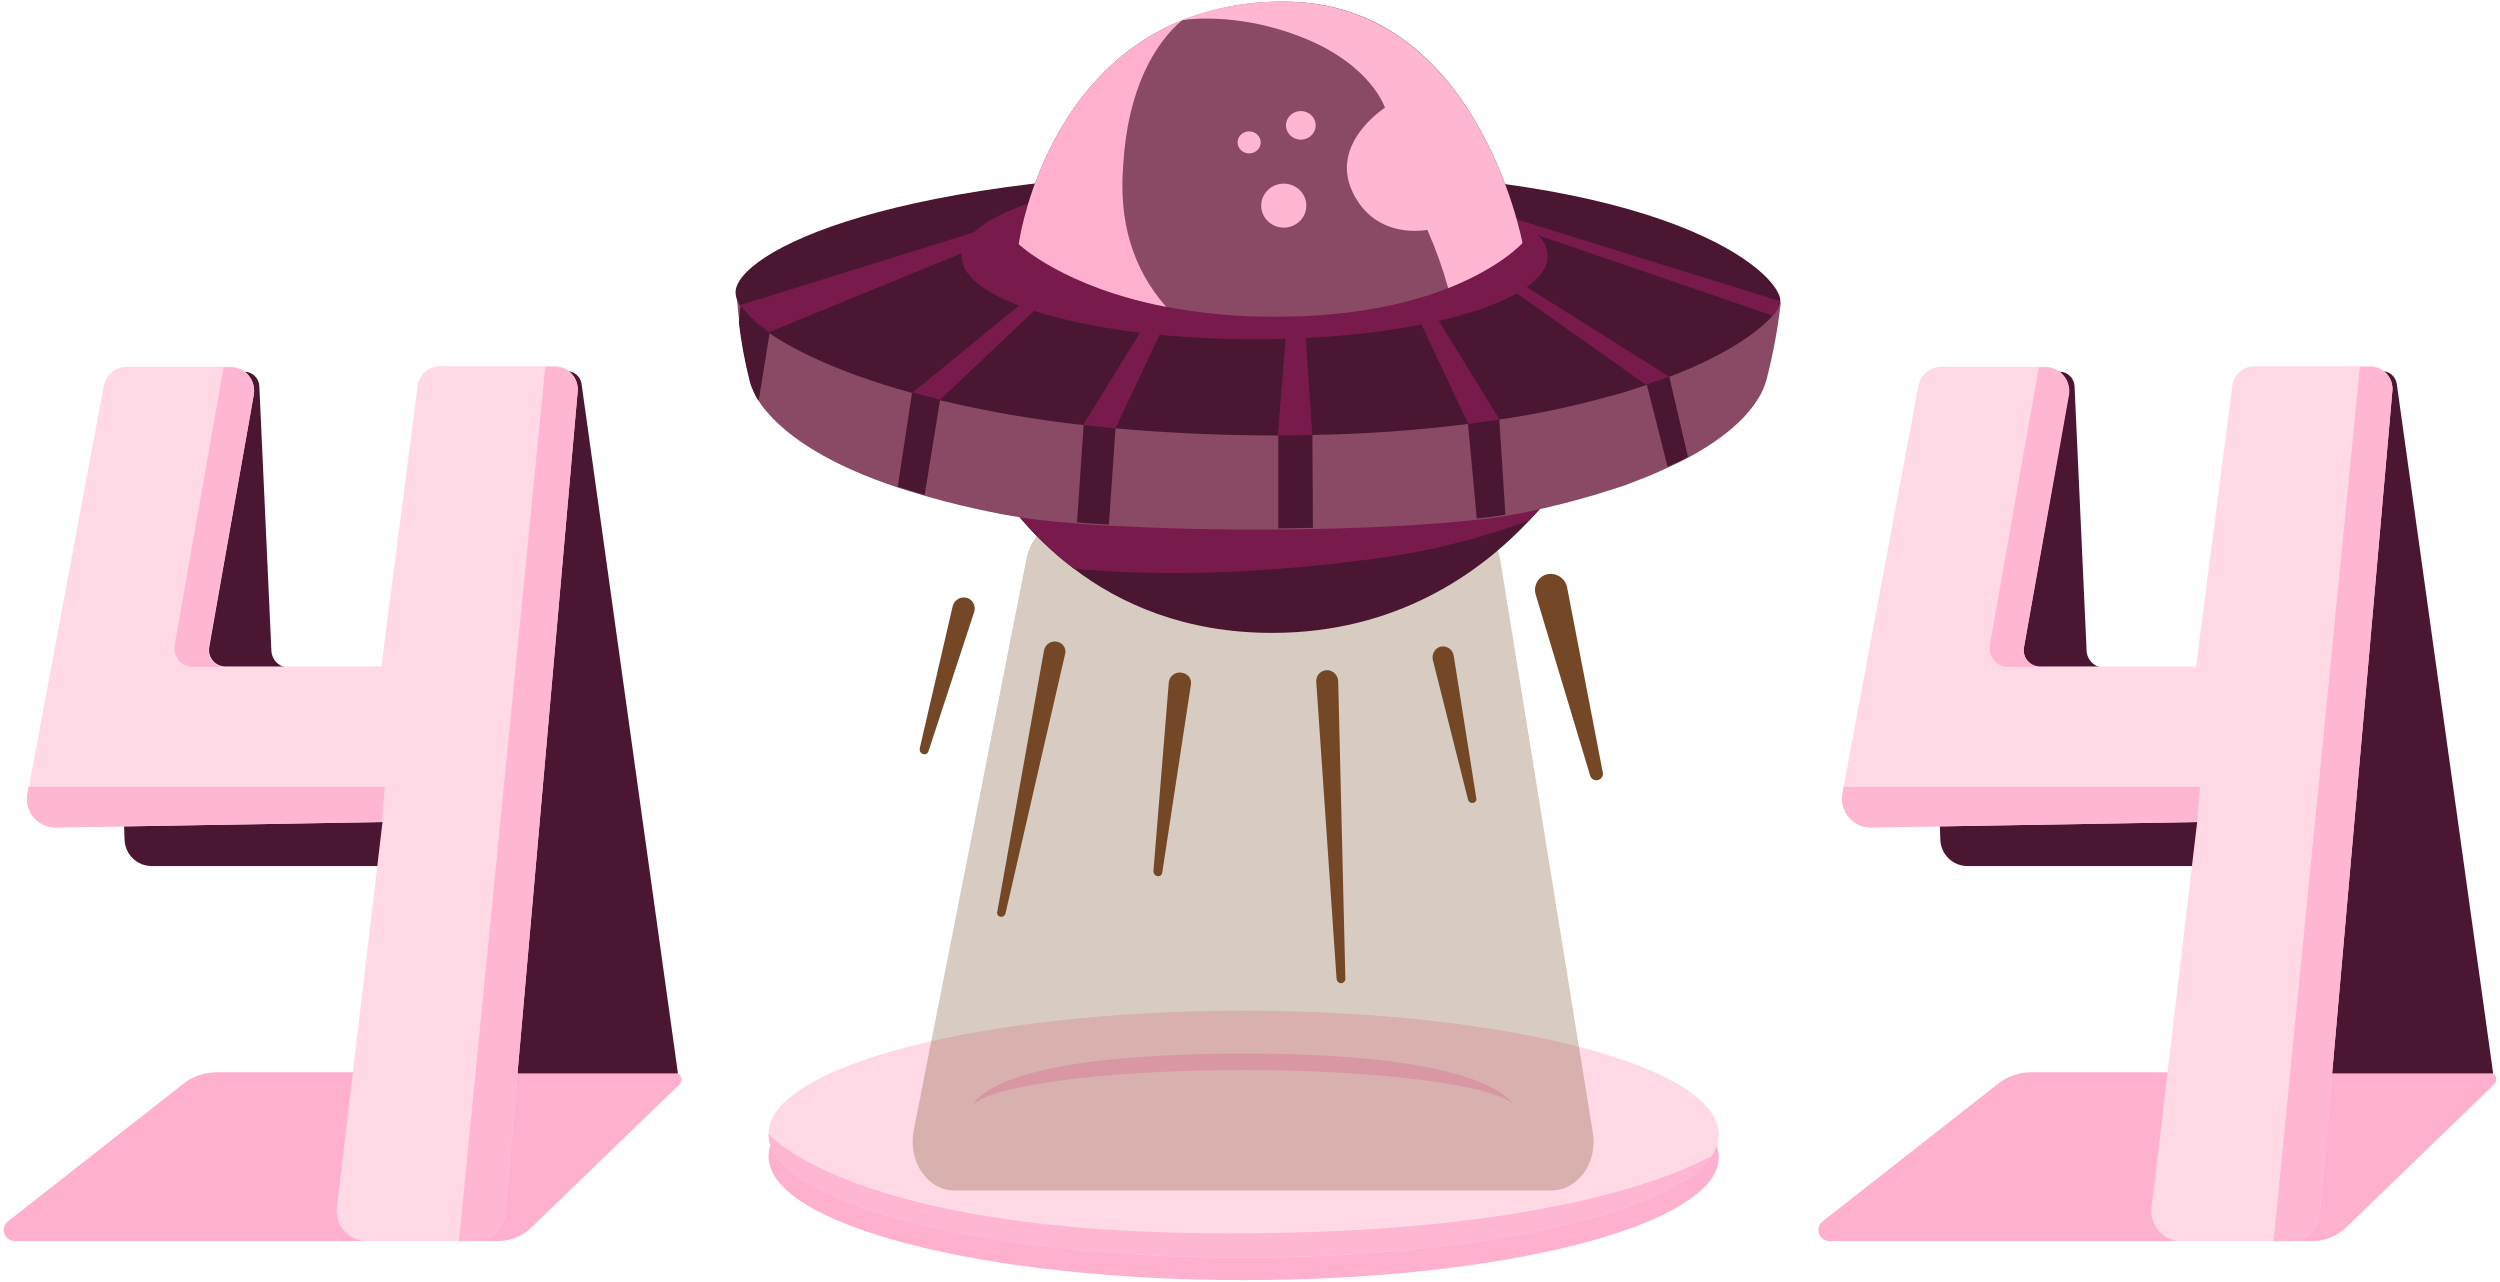 <svg width="394" height="202" viewBox="0 0 394 202" fill="none" xmlns="http://www.w3.org/2000/svg">
<g clip-path="url(#clip0_371_57090)">
<path d="M121.119 182.249C121.119 171.589 154.658 162.836 195.997 162.836C237.335 162.836 270.874 171.589 270.874 182.335C270.86 183.552 270.466 184.733 269.748 185.715C263.508 194.815 232.829 201.748 195.997 201.748C154.658 201.748 121.119 192.995 121.119 182.249Z" fill="#FFB0CF"/>
<path d="M106.213 168.989H34.109C32.261 168.994 30.465 169.602 28.995 170.723L1.263 192.475C0.976 192.695 0.764 193 0.658 193.346C0.552 193.692 0.556 194.062 0.671 194.406C0.785 194.749 1.004 195.048 1.297 195.262C1.589 195.475 1.941 195.591 2.303 195.595H78.481C80.413 195.576 82.268 194.834 83.68 193.515L106.993 170.983C107.163 170.826 107.281 170.621 107.333 170.396C107.385 170.171 107.368 169.935 107.283 169.72C107.199 169.504 107.052 169.32 106.861 169.189C106.67 169.059 106.444 168.989 106.213 168.989Z" fill="#FFB0CF"/>
<path d="M392.29 168.989H320.099C318.251 168.994 316.456 169.602 314.986 170.723L287.254 192.475C286.966 192.695 286.755 193 286.649 193.346C286.543 193.692 286.547 194.063 286.662 194.406C286.776 194.749 286.995 195.049 287.287 195.262C287.58 195.475 287.932 195.591 288.294 195.595H364.471C366.404 195.576 368.259 194.834 369.671 193.515L392.984 170.983C393.169 170.84 393.304 170.643 393.371 170.419C393.438 170.196 393.433 169.956 393.356 169.736C393.279 169.515 393.135 169.324 392.944 169.19C392.753 169.056 392.524 168.986 392.29 168.989Z" fill="#FFB0CF"/>
<path d="M121.119 178.696C121.119 168.036 154.658 159.283 195.997 159.283C237.335 159.283 270.874 168.036 270.874 178.783C270.86 179.999 270.466 181.181 269.748 182.162C263.508 191.262 232.829 198.195 195.997 198.195C154.658 198.195 121.119 189.442 121.119 178.696Z" fill="#FFD9E5"/>
<path d="M269.748 182.163C263.508 191.263 232.916 198.196 195.997 198.196C154.658 198.196 121.119 189.443 121.119 178.696C121.119 178.696 134.119 194.382 193.397 194.382C244.355 194.469 264.895 184.849 269.748 182.163Z" fill="#FFB6D2"/>
<path d="M238.635 174.189C235.776 171.069 217.749 168.643 195.997 168.643C173.291 168.643 154.745 171.243 153.098 174.536C153.878 172.629 159.078 166.043 195.997 166.043C229.969 166.043 237.162 171.936 238.635 174.189Z" fill="#FFB6D2"/>
<path d="M106.82 168.99L91.653 60.487C91.57 59.928 91.287 59.418 90.857 59.052C90.427 58.685 89.879 58.487 89.314 58.493H68.861C68.524 58.495 68.191 58.569 67.885 58.709C67.579 58.85 67.306 59.054 67.084 59.308C66.863 59.562 66.698 59.861 66.601 60.183C66.504 60.506 66.477 60.846 66.521 61.18L71.634 102.172C71.684 102.553 71.651 102.94 71.538 103.307C71.426 103.674 71.236 104.013 70.981 104.3C70.727 104.587 70.413 104.817 70.062 104.973C69.712 105.129 69.332 105.208 68.948 105.205H45.548C44.841 105.21 44.159 104.942 43.643 104.459C43.127 103.975 42.816 103.311 42.775 102.605L40.868 60.833C40.839 60.23 40.58 59.661 40.145 59.242C39.711 58.824 39.132 58.587 38.529 58.58H19.376C19.059 58.574 18.745 58.633 18.453 58.754C18.16 58.874 17.896 59.054 17.676 59.282C17.456 59.51 17.286 59.781 17.176 60.078C17.066 60.374 17.018 60.691 17.036 61.007L19.636 132.418C19.688 133.511 20.158 134.542 20.948 135.3C21.738 136.058 22.788 136.484 23.882 136.491H75.967L80.041 169.163H106.82V168.99Z" fill="#4B1631"/>
<path d="M392.897 168.99L377.731 60.487C377.647 59.928 377.364 59.418 376.934 59.052C376.504 58.685 375.956 58.487 375.391 58.493H354.938C354.601 58.495 354.269 58.569 353.962 58.709C353.656 58.85 353.383 59.054 353.162 59.308C352.94 59.562 352.776 59.861 352.679 60.183C352.581 60.506 352.554 60.846 352.598 61.18L357.712 102.172C357.761 102.553 357.728 102.94 357.616 103.307C357.503 103.674 357.313 104.013 357.059 104.3C356.804 104.587 356.491 104.817 356.14 104.973C355.789 105.129 355.409 105.208 355.025 105.205H331.626C330.918 105.21 330.236 104.942 329.72 104.459C329.204 103.975 328.894 103.311 328.852 102.605L326.946 60.833C326.916 60.23 326.658 59.661 326.223 59.242C325.788 58.824 325.21 58.587 324.606 58.58H305.54C305.223 58.574 304.909 58.633 304.617 58.754C304.324 58.874 304.06 59.054 303.84 59.282C303.62 59.51 303.45 59.781 303.34 60.078C303.23 60.374 303.182 60.691 303.2 61.007L305.8 132.418C305.852 133.511 306.322 134.542 307.112 135.3C307.902 136.058 308.952 136.484 310.046 136.491H362.131L366.205 169.163H392.897V168.99Z" fill="#4B1631"/>
<path d="M91.046 61.613L79.607 191.262C79.511 192.439 78.977 193.537 78.111 194.34C77.244 195.142 76.108 195.59 74.927 195.595H57.767C57.1 195.595 56.44 195.454 55.832 195.179C55.223 194.905 54.68 194.505 54.237 194.006C53.795 193.506 53.464 192.918 53.265 192.281C53.067 191.643 53.007 190.971 53.088 190.309L60.281 129.557L8.889 130.424C8.225 130.435 7.567 130.299 6.962 130.026C6.356 129.753 5.819 129.349 5.388 128.844C4.958 128.339 4.644 127.744 4.47 127.103C4.296 126.463 4.266 125.791 4.382 125.137L4.556 124.011L16.342 60.833C16.501 59.983 16.951 59.215 17.616 58.661C18.28 58.107 19.117 57.803 19.982 57.8H36.361C36.898 57.809 37.426 57.932 37.91 58.163C38.395 58.394 38.824 58.726 39.169 59.136C39.514 59.547 39.767 60.027 39.911 60.544C40.054 61.061 40.085 61.603 40.001 62.133L32.981 101.998C32.915 102.374 32.933 102.761 33.034 103.129C33.134 103.498 33.316 103.839 33.564 104.13C33.813 104.42 34.123 104.651 34.472 104.807C34.82 104.963 35.2 105.04 35.581 105.031H60.107L65.827 60.746C65.947 59.91 66.363 59.144 66.999 58.588C67.635 58.031 68.449 57.721 69.294 57.713H87.58C88.064 57.741 88.537 57.864 88.974 58.075C89.41 58.286 89.8 58.582 90.122 58.944C90.444 59.306 90.691 59.728 90.85 60.186C91.009 60.644 91.075 61.129 91.046 61.613Z" fill="#FFD9E5"/>
<path d="M60.627 124.011L60.194 129.557L8.802 130.424C8.138 130.435 7.48 130.299 6.875 130.026C6.269 129.753 5.732 129.349 5.301 128.844C4.871 128.339 4.557 127.744 4.383 127.103C4.209 126.463 4.179 125.791 4.296 125.137L4.469 124.011H60.627Z" fill="#FFB6D2"/>
<path d="M91.046 61.613L79.606 191.262C79.511 192.439 78.977 193.538 78.11 194.34C77.244 195.142 76.108 195.59 74.927 195.595H72.327L85.933 57.8H87.579C88.061 57.811 88.536 57.92 88.974 58.12C89.412 58.32 89.805 58.607 90.13 58.964C90.454 59.32 90.702 59.739 90.86 60.194C91.017 60.65 91.081 61.132 91.046 61.613Z" fill="#FFB6D2"/>
<path d="M32.896 102.084C32.829 102.461 32.847 102.847 32.948 103.215C33.048 103.584 33.23 103.926 33.478 104.216C33.727 104.506 34.037 104.737 34.386 104.893C34.734 105.049 35.114 105.126 35.495 105.118H30.469C30.035 105.12 29.606 105.028 29.212 104.847C28.818 104.667 28.468 104.402 28.187 104.071C27.906 103.741 27.701 103.353 27.587 102.935C27.472 102.517 27.45 102.079 27.522 101.651L35.236 57.886H36.362C36.899 57.895 37.427 58.019 37.911 58.249C38.396 58.48 38.825 58.812 39.17 59.223C39.515 59.633 39.768 60.114 39.911 60.63C40.055 61.147 40.086 61.689 40.002 62.219L32.896 102.084Z" fill="#FFB6D2"/>
<path d="M377.037 61.613L365.597 191.262C365.502 192.439 364.968 193.537 364.101 194.34C363.235 195.142 362.099 195.59 360.918 195.595H343.758C343.091 195.595 342.431 195.454 341.822 195.179C341.214 194.905 340.67 194.505 340.228 194.006C339.786 193.506 339.454 192.918 339.256 192.281C339.058 191.643 338.997 190.971 339.078 190.309L346.271 129.557L294.88 130.424C294.216 130.435 293.558 130.299 292.952 130.026C292.347 129.753 291.81 129.349 291.379 128.844C290.948 128.339 290.635 127.744 290.461 127.103C290.287 126.463 290.257 125.791 290.373 125.137L290.546 124.011L302.333 60.833C302.492 59.983 302.942 59.215 303.607 58.661C304.271 58.107 305.108 57.803 305.973 57.8H322.352C322.889 57.809 323.417 57.932 323.901 58.163C324.386 58.394 324.815 58.726 325.16 59.136C325.505 59.547 325.758 60.027 325.901 60.544C326.045 61.061 326.076 61.603 325.992 62.133L318.972 101.998C318.906 102.374 318.924 102.761 319.024 103.129C319.125 103.498 319.306 103.839 319.555 104.13C319.804 104.42 320.114 104.651 320.462 104.807C320.811 104.963 321.19 105.04 321.572 105.031H346.098L351.818 60.746C351.938 59.91 352.354 59.144 352.989 58.588C353.625 58.031 354.44 57.721 355.284 57.713H373.571C374.059 57.725 374.541 57.838 374.984 58.045C375.428 58.251 375.824 58.546 376.149 58.911C376.474 59.277 376.721 59.705 376.873 60.17C377.026 60.635 377.082 61.126 377.037 61.613Z" fill="#FFD9E5"/>
<path d="M346.705 124.011L346.271 129.557L294.88 130.424C294.216 130.435 293.558 130.299 292.952 130.026C292.347 129.753 291.81 129.349 291.379 128.844C290.948 128.339 290.635 127.744 290.461 127.103C290.287 126.463 290.257 125.791 290.373 125.137L290.546 124.011H346.705Z" fill="#FFB6D2"/>
<path d="M377.037 61.613L365.597 191.262C365.501 192.439 364.968 193.538 364.101 194.34C363.234 195.143 362.098 195.591 360.917 195.596H358.317L371.924 57.8H373.57C374.057 57.796 374.538 57.895 374.984 58.09C375.43 58.285 375.829 58.572 376.156 58.931C376.483 59.291 376.731 59.716 376.883 60.178C377.034 60.64 377.087 61.129 377.037 61.613Z" fill="#FFB6D2"/>
<path d="M318.973 102.084C318.907 102.461 318.925 102.847 319.025 103.215C319.126 103.584 319.307 103.926 319.556 104.216C319.805 104.506 320.115 104.737 320.463 104.893C320.812 105.049 321.191 105.126 321.573 105.118H316.547C316.113 105.12 315.684 105.028 315.29 104.847C314.896 104.667 314.546 104.402 314.265 104.071C313.984 103.741 313.779 103.353 313.664 102.935C313.549 102.517 313.527 102.079 313.6 101.651L321.313 57.886H322.44C322.976 57.895 323.504 58.019 323.989 58.249C324.473 58.48 324.902 58.812 325.248 59.223C325.593 59.633 325.845 60.114 325.989 60.63C326.133 61.147 326.163 61.689 326.08 62.219L318.973 102.084Z" fill="#FFB6D2"/>
<path opacity="0.28" d="M161.766 88.043L144 178.173C143.046 183.026 146.166 187.62 150.413 187.62H244.53C248.69 187.62 251.809 183.2 251.029 178.52L236.47 88.389C235.863 84.75 233.177 82.15 229.97 82.15H168.265C165.146 82.063 162.459 84.576 161.766 88.043Z" fill="#744826"/>
<path d="M242.015 93.679L250.594 122.191C250.628 122.335 250.693 122.47 250.785 122.586C250.877 122.702 250.993 122.797 251.125 122.863C251.257 122.929 251.403 122.965 251.551 122.969C251.698 122.973 251.845 122.944 251.981 122.885C252.215 122.794 252.406 122.619 252.518 122.395C252.63 122.171 252.655 121.913 252.588 121.671L246.954 92.466C246.865 92.097 246.698 91.752 246.463 91.455C246.229 91.157 245.932 90.913 245.595 90.741C245.258 90.568 244.887 90.47 244.509 90.454C244.13 90.437 243.752 90.503 243.401 90.646C242.843 90.899 242.395 91.345 242.14 91.903C241.885 92.46 241.841 93.091 242.015 93.679Z" fill="#744826"/>
<path d="M225.808 103.991L231.355 126.004C231.375 126.096 231.414 126.184 231.469 126.26C231.524 126.337 231.594 126.402 231.676 126.451C231.757 126.5 231.847 126.531 231.941 126.544C232.035 126.556 232.13 126.549 232.221 126.524C232.302 126.502 232.377 126.465 232.443 126.414C232.509 126.362 232.563 126.298 232.604 126.226C232.644 126.153 232.67 126.073 232.678 125.99C232.687 125.907 232.679 125.823 232.655 125.744L229.102 103.298C229.058 103.045 228.958 102.804 228.81 102.595C228.661 102.385 228.467 102.212 228.243 102.087C228.018 101.963 227.769 101.89 227.512 101.874C227.256 101.859 226.999 101.901 226.762 101.998C226.404 102.177 226.117 102.471 225.944 102.831C225.772 103.192 225.724 103.6 225.808 103.991Z" fill="#744826"/>
<path d="M153.531 96.452L146.337 118.378C146.312 118.474 146.265 118.564 146.2 118.641C146.135 118.717 146.054 118.778 145.963 118.82C145.872 118.861 145.773 118.882 145.673 118.88C145.573 118.879 145.474 118.855 145.384 118.811C145.222 118.74 145.09 118.614 145.011 118.456C144.932 118.298 144.911 118.117 144.951 117.944L150.151 95.498C150.217 95.251 150.335 95.02 150.497 94.821C150.659 94.622 150.862 94.46 151.091 94.346C151.32 94.231 151.571 94.166 151.828 94.156C152.084 94.145 152.339 94.189 152.577 94.285C152.975 94.466 153.292 94.787 153.468 95.186C153.644 95.586 153.666 96.037 153.531 96.452Z" fill="#744826"/>
<path d="M167.83 103.211L158.471 143.943C158.45 144.035 158.412 144.123 158.356 144.2C158.301 144.277 158.231 144.341 158.15 144.39C158.069 144.439 157.978 144.47 157.884 144.483C157.79 144.495 157.695 144.488 157.604 144.463C157.523 144.441 157.448 144.404 157.382 144.353C157.317 144.301 157.262 144.238 157.222 144.165C157.181 144.092 157.156 144.012 157.147 143.929C157.138 143.846 157.146 143.762 157.171 143.683L164.537 102.517C164.581 102.264 164.68 102.024 164.829 101.815C164.978 101.605 165.171 101.432 165.396 101.307C165.62 101.182 165.87 101.109 166.126 101.094C166.383 101.078 166.639 101.121 166.877 101.217C167.265 101.359 167.582 101.647 167.76 102.02C167.938 102.392 167.963 102.82 167.83 103.211Z" fill="#744826"/>
<path d="M187.676 107.975L183.17 137.528C183.158 137.624 183.124 137.717 183.071 137.798C183.017 137.88 182.946 137.948 182.863 137.998C182.779 138.049 182.686 138.079 182.589 138.087C182.492 138.096 182.394 138.082 182.303 138.048C182.142 137.995 182.002 137.889 181.908 137.748C181.814 137.606 181.77 137.437 181.783 137.268L184.21 107.455C184.248 107.206 184.339 106.969 184.478 106.759C184.617 106.549 184.8 106.372 185.015 106.24C185.229 106.108 185.47 106.024 185.72 105.994C185.97 105.965 186.224 105.99 186.463 106.069C186.668 106.114 186.862 106.199 187.034 106.32C187.206 106.44 187.352 106.593 187.465 106.77C187.578 106.947 187.654 107.145 187.691 107.352C187.727 107.558 187.722 107.77 187.676 107.975Z" fill="#744826"/>
<path d="M210.902 107.372L212.029 154.257C212.027 154.356 212.005 154.452 211.965 154.541C211.924 154.631 211.865 154.71 211.791 154.776C211.718 154.841 211.632 154.89 211.539 154.92C211.445 154.95 211.347 154.961 211.249 154.951C211.084 154.922 210.934 154.837 210.824 154.711C210.713 154.585 210.649 154.425 210.642 154.257L207.436 107.372C207.429 107.12 207.478 106.869 207.579 106.638C207.681 106.406 207.832 106.201 208.023 106.035C208.214 105.869 208.438 105.748 208.682 105.679C208.925 105.611 209.18 105.597 209.429 105.639C209.834 105.72 210.199 105.935 210.467 106.25C210.734 106.564 210.888 106.96 210.902 107.372Z" fill="#744826"/>
<path d="M120.859 64.82C119.986 63.797 119.257 62.66 118.692 61.44L116.699 48.094L121.292 52.34L120.859 64.82Z" fill="#4B1631"/>
<path d="M250.162 69.326C247.729 73.945 244.666 78.203 241.062 81.979C233.262 90.299 220.089 99.745 200.503 99.745C186.724 99.745 176.497 95.152 169.218 89.606C162.366 84.423 156.89 77.638 153.271 69.846L250.162 69.326Z" fill="#4B1631"/>
<path d="M250.162 69.326C247.729 73.945 244.666 78.203 241.062 81.979C232.956 85.014 224.52 87.079 215.929 88.132C195.823 90.819 180.137 90.645 169.218 89.606C162.366 84.423 156.89 77.638 153.271 69.846L250.162 69.326Z" fill="#791A4D"/>
<path d="M280.668 47.573C280.203 51.694 279.45 55.777 278.414 59.792C278.12 60.899 277.652 61.953 277.028 62.912C275.208 65.859 271.741 69.066 266.108 72.099C265.155 72.619 264.028 73.139 262.901 73.659C262.035 74.092 261.168 74.439 260.215 74.872C258.915 75.392 257.615 75.912 256.228 76.432C250.564 78.361 244.772 79.896 238.896 81.025C238.376 81.112 237.942 81.198 237.422 81.285C236.122 81.545 234.562 81.719 232.916 81.892C225.983 82.672 216.796 83.192 207.003 83.365C205.183 83.365 203.363 83.452 201.543 83.452C192.27 83.538 182.911 83.278 174.764 82.845C173.031 82.758 171.298 82.672 169.738 82.499C165.726 82.244 161.732 81.752 157.778 81.025C153.358 80.159 149.372 79.205 145.818 78.165C144.345 77.732 142.959 77.299 141.572 76.865C130.826 73.312 124.326 68.979 120.946 64.992C120.458 64.458 120.023 63.877 119.646 63.259C119.29 62.748 118.999 62.195 118.779 61.612C118.501 61.064 118.297 60.481 118.173 59.879C117.433 56.913 116.883 53.902 116.526 50.866C116.179 48.006 116.093 46.1 116.093 46.1L198.423 52.253L280.754 47.66L280.668 47.573Z" fill="#8A4A66"/>
<path d="M280.581 47.4C280.432 48.288 280.007 49.106 279.368 49.74C277.201 52.253 272.001 55.98 263.161 59.36C262.035 59.793 260.821 60.226 259.522 60.66C258.915 60.833 258.308 61.093 257.702 61.266C256.402 61.7 255.015 62.133 253.542 62.48C247.878 64.067 242.117 65.283 236.296 66.119C234.736 66.379 233.089 66.639 231.356 66.813C223.219 67.843 215.031 68.422 206.83 68.546C205.097 68.546 203.277 68.633 201.457 68.633H201.37C192.097 68.633 183.517 68.199 175.804 67.506C174.071 67.333 172.338 67.159 170.691 66.986C163.107 66.151 155.582 64.849 148.158 63.086C146.685 62.74 145.212 62.306 143.825 61.96C130.912 58.406 122.419 53.986 118.519 50.347C117.837 49.723 117.227 49.025 116.699 48.267C116.227 47.639 115.955 46.884 115.919 46.1C115.919 39.947 140.185 26.861 201.803 26.861C263.421 26.774 280.581 43.154 280.581 47.4Z" fill="#4B1631"/>
<path d="M166.271 33.881L121.206 52.34C119.486 51.143 117.941 49.714 116.613 48.093L164.798 33.101L166.271 33.881Z" fill="#791A4D"/>
<path d="M280.581 47.486C280.407 48.34 279.985 49.124 279.367 49.739L233.089 33.88L234.562 33.187L280.581 47.486Z" fill="#791A4D"/>
<path d="M173.898 38.647L148.158 63C146.685 62.653 145.212 62.22 143.825 61.873L172.338 38.56L173.898 38.647Z" fill="#791A4D"/>
<path d="M188.024 41.507L175.804 67.506C174.071 67.332 172.338 67.159 170.691 66.986L186.464 41.42L188.024 41.507Z" fill="#791A4D"/>
<path d="M236.382 66.206C234.822 66.466 233.089 66.726 231.443 66.899L219.483 41.507L221.13 41.42L236.382 66.206Z" fill="#791A4D"/>
<path d="M206.83 68.632C205.097 68.632 203.277 68.719 201.457 68.719H201.37L203.45 43.153L205.097 43.066L206.83 68.632Z" fill="#791A4D"/>
<path d="M263.074 59.36C261.948 59.793 260.735 60.227 259.435 60.66L228.322 38.647L229.969 38.56L263.074 59.36Z" fill="#791A4D"/>
<path d="M206.916 83.192C205.096 83.192 203.276 83.279 201.457 83.279V68.633L206.83 68.546L206.916 83.192Z" fill="#4B1631"/>
<path d="M237.249 81.112C235.862 81.372 234.389 81.545 232.742 81.719L231.355 66.812L236.295 66.119L237.249 81.112Z" fill="#4B1631"/>
<path d="M266.021 72.012C265.068 72.532 263.941 73.052 262.815 73.572L259.521 60.573L263.075 59.359L266.021 72.012Z" fill="#4B1631"/>
<path d="M175.804 67.506L174.764 82.672C173.031 82.586 171.298 82.499 169.738 82.326L170.778 66.986L175.804 67.506Z" fill="#4B1631"/>
<path d="M148.158 63L145.732 77.993C144.259 77.559 142.872 77.126 141.485 76.693L143.739 61.873L148.158 63Z" fill="#4B1631"/>
<path d="M121.293 52.513L119.559 63.172C119.204 62.661 118.913 62.108 118.693 61.526C118.414 60.978 118.21 60.395 118.086 59.793C117.347 56.826 116.797 53.816 116.439 50.78L116.699 48.18C116.699 48.18 118.173 49.913 118.779 50.52C119.299 51.04 121.293 52.513 121.293 52.513Z" fill="#4B1631"/>
<path d="M197.73 53.466C223.241 53.466 243.922 47.608 243.922 40.38C243.922 33.153 223.241 27.294 197.73 27.294C172.219 27.294 151.538 33.153 151.538 40.38C151.538 47.608 172.219 53.466 197.73 53.466Z" fill="#791A4D"/>
<path d="M239.935 38.3C239.935 38.3 236.556 42.114 228.236 45.407C222.083 47.833 213.243 49.913 201.11 49.913C195.296 49.952 189.491 49.429 183.777 48.353C167.571 45.233 160.551 38.474 160.551 38.474C160.551 38.474 164.104 12.128 186.29 3.201C191.424 1.191 196.897 0.19 202.41 0.255C232.916 0.255 239.935 38.3 239.935 38.3Z" fill="#8A4A66"/>
<path d="M183.777 48.353C167.571 45.233 160.551 38.473 160.551 38.473C160.551 38.473 164.104 12.128 186.29 3.201C181.957 6.841 177.711 14.121 177.017 25.994C176.324 34.834 178.404 42.2 183.777 48.353Z" fill="#FFB0CF"/>
<path d="M239.935 38.3C239.935 38.3 236.556 42.114 228.236 45.407C227.368 42.267 226.268 39.196 224.943 36.22C224.943 36.22 216.796 37.954 213.156 30.241C209.516 22.527 218.269 16.981 218.269 16.981C218.269 16.981 216.19 10.308 205.443 5.975C194.697 1.642 186.117 3.201 186.117 3.201C191.251 1.191 196.724 0.19 202.237 0.255C232.916 0.255 239.935 38.3 239.935 38.3Z" fill="#FFB6D2"/>
<path d="M205.01 22.008C206.302 22.008 207.35 20.999 207.35 19.754C207.35 18.51 206.302 17.501 205.01 17.501C203.718 17.501 202.67 18.51 202.67 19.754C202.67 20.999 203.718 22.008 205.01 22.008Z" fill="#FFB6D2"/>
<path d="M196.863 24.175C197.869 24.175 198.683 23.398 198.683 22.441C198.683 21.484 197.869 20.708 196.863 20.708C195.858 20.708 195.043 21.484 195.043 22.441C195.043 23.398 195.858 24.175 196.863 24.175Z" fill="#FFB6D2"/>
<path d="M202.323 35.873C204.286 35.873 205.876 34.322 205.876 32.407C205.876 30.492 204.286 28.94 202.323 28.94C200.361 28.94 198.77 30.492 198.77 32.407C198.77 34.322 200.361 35.873 202.323 35.873Z" fill="#FFB6D2"/>
</g>
<defs>
<clipPath id="clip0_371_57090">
<rect width="392.836" height="201.497" fill="white" transform="translate(0.582 0.252)"/>
</clipPath>
</defs>
</svg>
